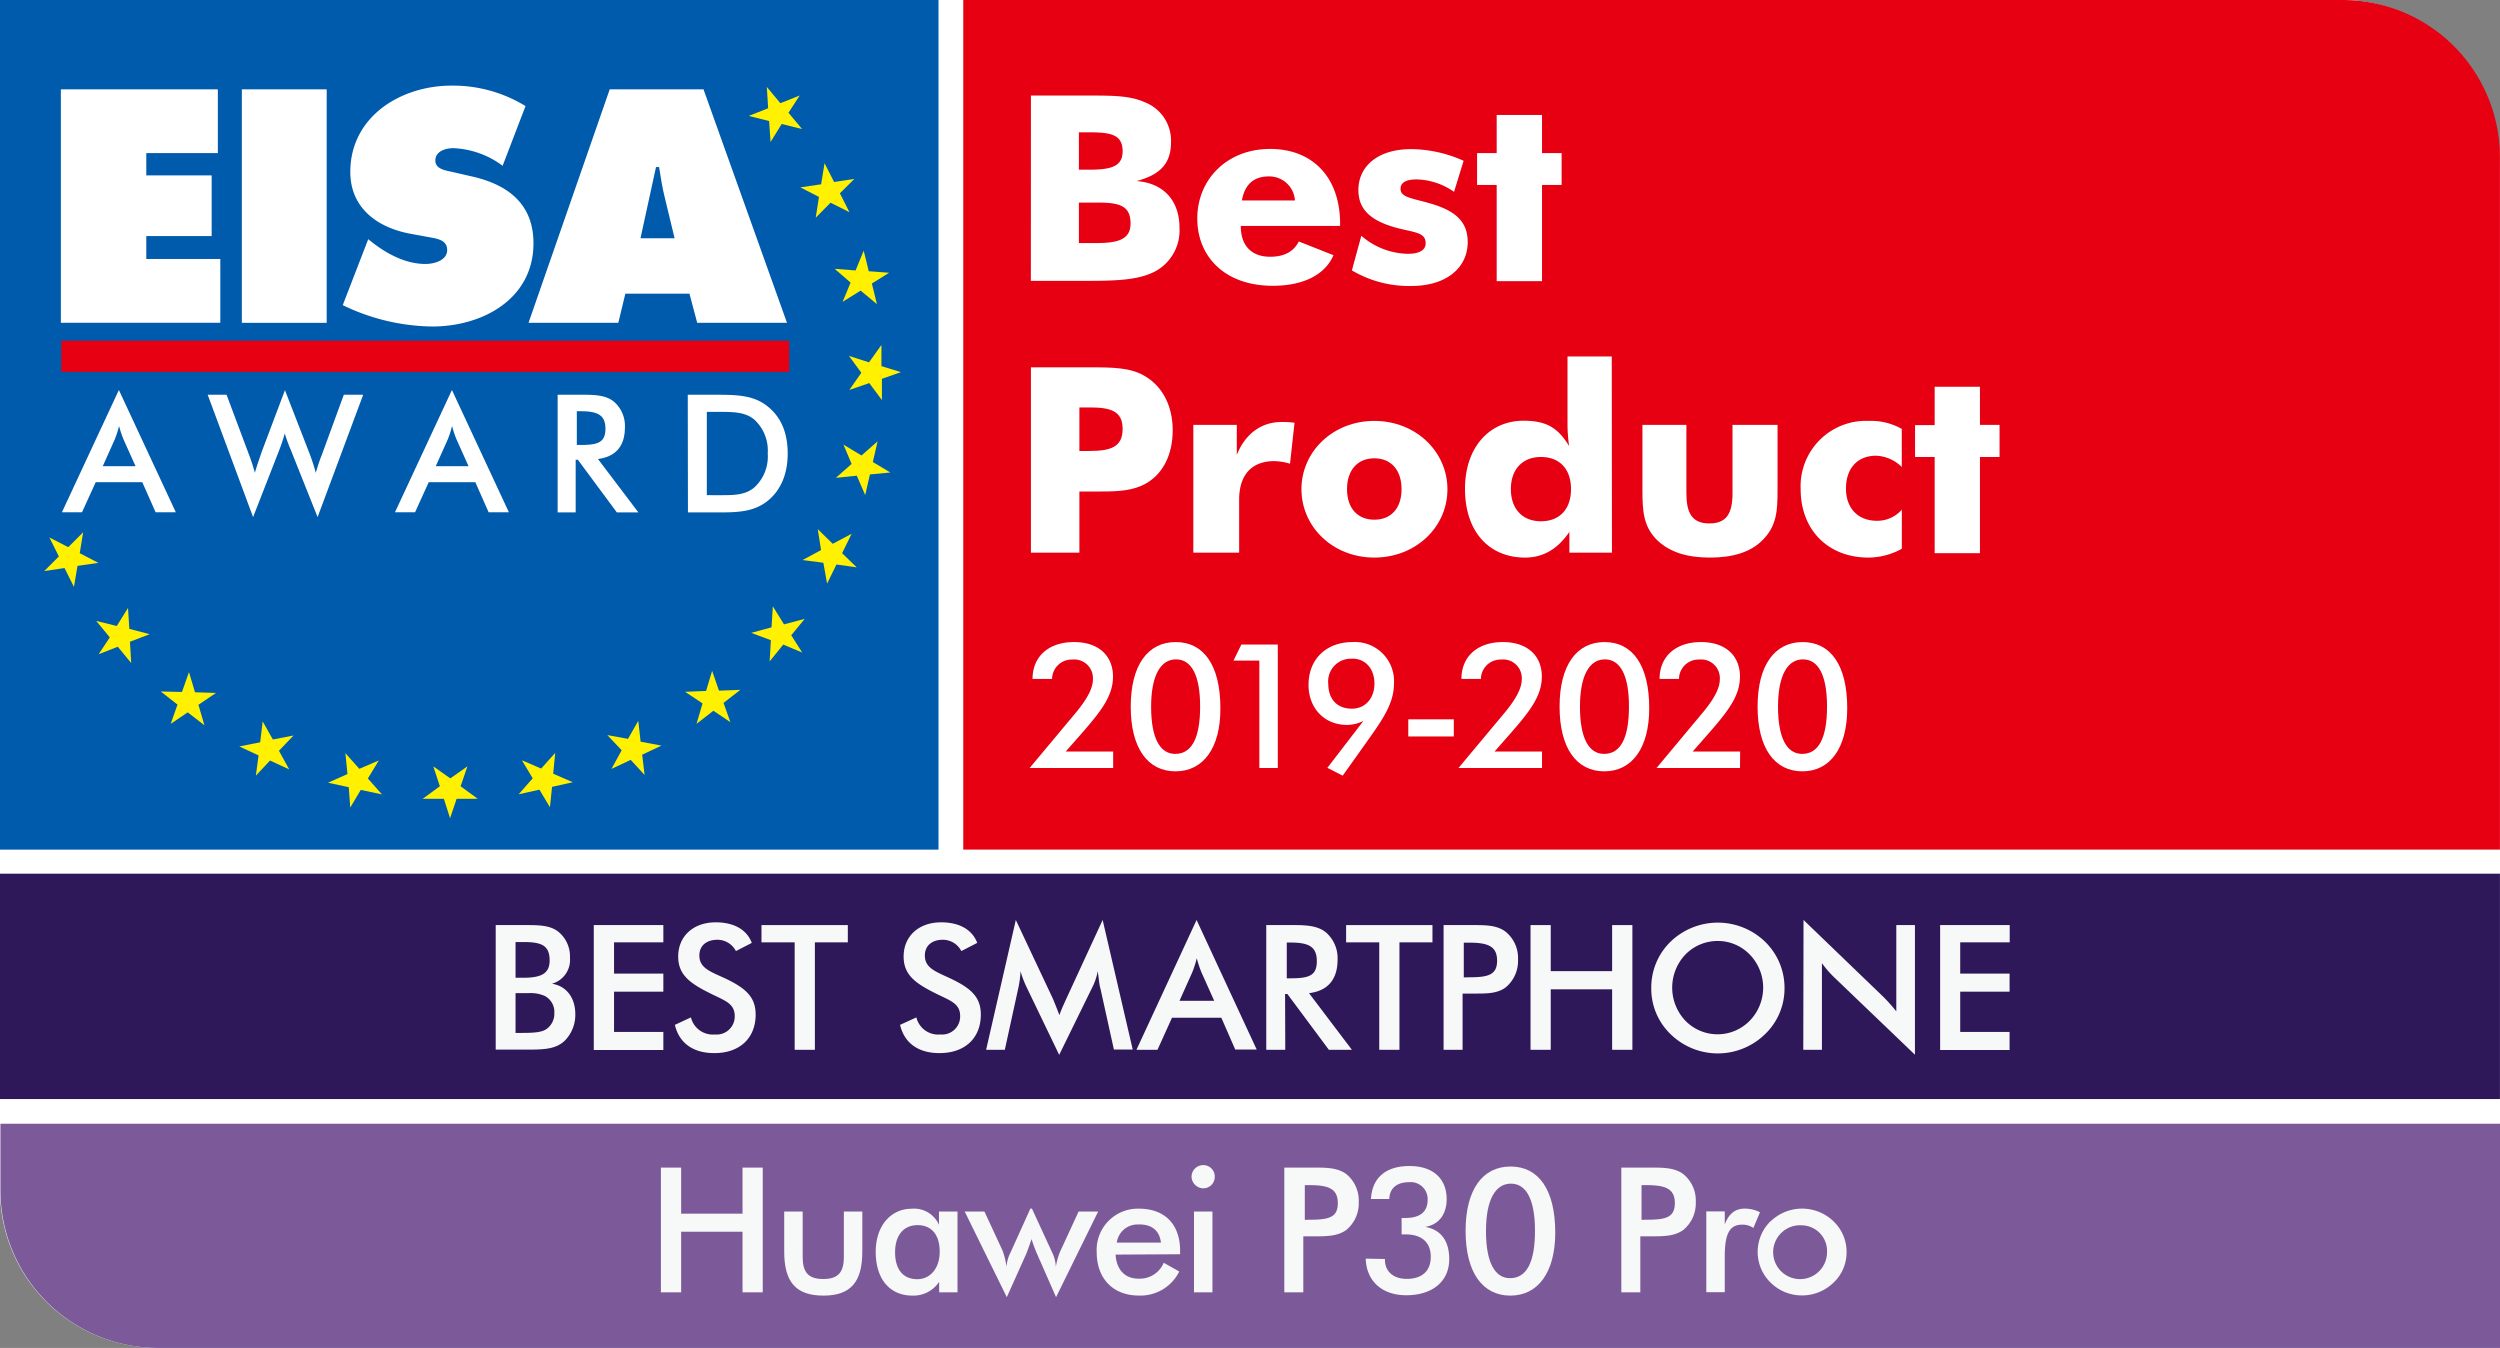 <svg xmlns="http://www.w3.org/2000/svg" viewBox="0 0 415.77 224.17"><rect x="0" y="0" width="415.77" height="224.17" fill="#808080" stroke="none"/><defs><style>.cls-1{fill:#fff;}.cls-2{fill:#005bac;}.cls-3{fill:#2e1859;}.cls-4{fill:#7c5a99;}.cls-5{fill:#e60012;}.cls-6{fill:#fff100;}.cls-7{fill:#f7f8f8;}</style></defs><title>资源 1</title><g id="图层_2" data-name="图层 2"><g id="Layer_1" data-name="Layer 1"><path id="bela_podloga" data-name="bela podloga" class="cls-1" d="M415.77,145.3V27.92C415.76,12.5,404,0,389.59,0H0V198a26.22,26.22,0,0,0,26.24,26.15H415.77V145.3Z"/><g id="sarena_polja" data-name="sarena polja"><rect class="cls-2" width="156.08" height="141.3"/><rect class="cls-3" y="145.3" width="415.76" height="37.48"/><path class="cls-4" d="M26.31,224.17A26.22,26.22,0,0,1,.07,198V186.89h415.7v37.28Z"/><path class="cls-5" d="M389.59,0a26.17,26.17,0,0,1,26.17,26.16V141.3H160.2V0Z"/><path class="cls-1" d="M23.66,80.19H15.92l-2.28,5H10.3l9.47-20.33,9.47,20.33H25.88Zm-1.12-2.66-2-4.46a17.66,17.66,0,0,1-.74-2.22,15.48,15.48,0,0,1-.71,2.22l-2,4.46Z"/><path class="cls-1" d="M37.68,65.65l3.7,9.88c.38,1,.74,2.06,1,3.1.57-1.89,1-3,1.07-3.29l3.94-10.45,4.13,10.64c.35.93.71,2,1,3.12a27.15,27.15,0,0,1,1-3l3.66-10H60.4L52.82,86,48.36,74.82a26.56,26.56,0,0,1-1-2.73q-.4,1.43-.93,2.79L42.09,86,34.54,65.65Z"/><path class="cls-1" d="M79.05,80.19H71.3l-2.27,5H65.69l9.47-20.33,9.47,20.33H81.26Zm-1.13-2.66-2-4.46a17.66,17.66,0,0,1-.74-2.22,15.48,15.48,0,0,1-.71,2.22l-2,4.46Z"/><path class="cls-1" d="M95.74,85.22h-3V65.65h4.43c2.11,0,3.67.17,4.87,1.1a5.34,5.34,0,0,1,1.89,4.3c0,3.14-1.53,4.92-4.49,5.28l6.73,8.89h-3.58L96.1,76.46h-.36ZM96.51,74c2.79,0,4.18-.33,4.18-2.68s-1.34-2.93-4.18-2.93h-.58V74Z"/><path class="cls-1" d="M114.38,65.65h4.29c3.67,0,6.49,0,8.87,1.84S131,72,131,75.45s-1.21,6.21-3.45,7.94-4.84,1.83-8,1.83h-5.14Zm4.32,16.7h1.53c2.17,0,3.83-.11,5.23-1.29a7,7,0,0,0,2.22-5.64,7,7,0,0,0-2.22-5.63c-1.45-1.21-3.26-1.29-5.61-1.29h-2.3V82.35Z"/><polygon class="cls-1" points="10.12 53.68 36.64 53.68 36.64 43.07 24.33 43.07 24.33 39.26 35.2 39.26 35.2 29.17 24.33 29.17 24.33 25.46 36.23 25.46 36.23 14.86 10.12 14.86 10.12 53.68"/><rect class="cls-1" x="40.22" y="14.86" width="14.11" height="38.83"/><path class="cls-1" d="M57,50.75A35,35,0,0,0,71.88,54.3c8.39,0,16.84-4.58,16.84-13.85,0-6.59-4.33-9.79-10.3-11.12l-3.19-.73c-1.08-.25-2.83-.46-2.83-1.9,0-1.6,1.8-2.06,3-2.06a14.72,14.72,0,0,1,8.19,2.93l3.81-9.93a23.09,23.09,0,0,0-12.31-3.4c-8.44,0-16.83,5.15-16.83,14.36,0,6.08,4.63,9.33,10.14,10.3l2.83.52c1.29.25,3.14.41,3.14,2.16s-2.21,2.32-3.6,2.32c-3.24,0-6.28-1.6-8.81-3.55l-.72-.57Z"/><path class="cls-1" d="M104,48.84h10.66l1.29,4.84h14.93L117,14.86h-15.6L87.9,53.68h14.93Zm2.52-9.22,2.58-11.84h.51c.26,1.65.52,3.35.93,5l1.65,6.84Z"/><rect class="cls-5" x="10.19" y="56.66" width="121.06" height="5.19"/><path class="cls-6" d="M9.79,92.54,8.21,89.38,11.35,91l2.48-2.48L13.26,92l3.1,1.61-3.47.5-.59,3.5-1.57-3.14-3.37.5Z"/><path class="cls-6" d="M18.26,106,16,103.26l3.42.85,1.87-3,.22,3.48,3.38.88-3.28,1.26.21,3.54-2.23-2.71-3.18,1.24Z"/><path class="cls-6" d="M29.52,117.18,26.73,115l3.53.08,1.17-3.3,1,3.35,3.5.11L33,117.21l1,3.41-2.78-2.15-2.83,1.91Z"/><path class="cls-6" d="M43,125.63l-3.2-1.49,3.47-.69.42-3.47,1.69,3,3.44-.66-2.43,2.54,1.71,3.1-3.19-1.48L42.55,129Z"/><path class="cls-6" d="M58,130.92l-3.45-.75,3.24-1.44-.35-3.47,2.32,2.6L63,126.47l-1.82,3,2.35,2.65L60,131.37l-1.75,2.93Z"/><path class="cls-6" d="M73.82,132.85H70.29l2.86-2.09-1.09-3.31,2.83,2,2.85-2-1.14,3.31,2.86,2.09H75.94l-1.09,3.23Z"/><path class="cls-6" d="M89.71,131.33l-3.46.77,2.34-2.66-1.79-3L90,127.82l2.34-2.61L92,128.68l3.26,1.41-3.45.77-.35,3.39Z"/><path class="cls-6" d="M104.89,126.37l-3.2,1.51,1.7-3.11L101,122.25l3.44.63,1.71-3,.39,3.47L110,124l-3.2,1.51.4,3.37Z"/><path class="cls-6" d="M118.64,118.2l-2.8,2.18,1-3.4-2.91-1.93,3.5-.14,1-3.35,1.14,3.3,3.55-.13-2.79,2.17,1.14,3.2Z"/><path class="cls-6" d="M130.26,107.2,128,110l.2-3.53-3.27-1.22,3.38-.92.22-3.49,1.86,3,3.44-.92-2.24,2.73,1.82,2.87Z"/><path class="cls-6" d="M139.11,93.88l-1.56,3.18-.62-3.47-3.46-.45,3.08-1.66L136,88l2.49,2.44,3.14-1.67L140.05,92l2.43,2.36Z"/><path class="cls-6" d="M144.68,78.9l-.79,3.44-1.4-3.23-3.48.36,2.62-2.32-1.36-3.21,3,1.81,2.68-2.35-.79,3.44,2.91,1.74Z"/><path class="cls-6" d="M146.67,63l0,3.53-2.1-2.82-3.32,1.14,2-2.86-2.06-2.8,3.33,1.07,2.07-2.89,0,3.52,3.24,1Z"/><path class="cls-6" d="M145,47.15l.84,3.43-2.71-2.25-3,1.87L141.46,47,138.8,44.7l3.49.28,1.35-3.29.84,3.42,3.39.25Z"/><path class="cls-6" d="M139.68,32.15l1.59,3.14-3.15-1.58-2.46,2.5.54-3.46-3.1-1.59,3.46-.51.57-3.51,1.59,3.13,3.37-.52Z"/><path class="cls-6" d="M131.13,18.75l2.26,2.71L130,20.62l-1.85,3-.24-3.49-3.38-.85L127.75,18l-.22-3.54,2.25,2.7L133,15.88Z"/><path class="cls-1" d="M171.45,15.89H181c3.88,0,6.92,0,9.3,1.08a6.85,6.85,0,0,1,4.45,6.63c0,3.54-1.72,5.44-5.73,6.51,4.5.35,7.14,3.24,7.14,7.81a7.73,7.73,0,0,1-4.1,7.24c-2.82,1.46-6.56,1.55-11.72,1.55h-8.9Zm9.69,12.33c3.62,0,5.56-.52,5.56-3.06,0-2.76-1.94-3.15-5.42-3.15h-1.85v6.21Zm1.28,12.2c3.66,0,5.6-.69,5.6-3.24,0-2.93-1.76-3.49-5.47-3.49h-3.12v6.73Z"/><path class="cls-1" d="M206.35,37.57c0,3.32,1.81,5.13,4.89,5.13,2.34,0,3.92-.86,4.76-2.54l5.77,2.28c-1.36,3.19-4.93,5.09-10.09,5.09-7.93,0-12.56-4.79-12.56-11.21S204,24.77,211.24,24.77c7,0,11.63,4.65,11.63,12.46v.34ZM211,29.34c-2.47,0-4,1.33-4.46,4h8.82A4.27,4.27,0,0,0,211,29.34Z"/><path class="cls-1" d="M226.4,39.21a12.1,12.1,0,0,0,7.75,3c1.94,0,2.95-.64,2.95-1.76,0-1.77-1.76-1.77-4.62-2.5-4.5-1.17-6.57-3.11-6.57-6.34,0-3.88,3.13-6.81,8.81-6.81a21.68,21.68,0,0,1,8.69,1.94l-1.59,5.17a11.19,11.19,0,0,0-6.26-2.07c-1.76,0-2.64.56-2.64,1.55,0,1.47,1.94,1.56,5,2.46,4.14,1.21,6.17,3,6.17,6.42,0,4.27-3.57,7.29-9.35,7.29a18.64,18.64,0,0,1-9.91-2.59Z"/><path class="cls-1" d="M248.91,30.76h-3.26v-5.3h3.26V19.12h7.54v6.34h3.26v5.3h-3.26v16h-7.54Z"/><path class="cls-1" d="M171.45,91.91V61.09h9.61c4,0,7.09,0,9.56,1.59,2.78,1.73,4.41,4.92,4.41,8.88s-1.55,7.16-4.37,8.8c-2.16,1.25-4.58,1.38-7.53,1.38h-3.62V91.91ZM181.14,75c3.66,0,5.56-.69,5.56-3.67s-2-3.57-5.47-3.57h-1.72V75Z"/><path class="cls-1" d="M198.46,70.66h7.23v5c1.41-3.54,4.1-5.48,7.44-5.48.53,0,1.24,0,2.16.13l-.75,6.81a9.57,9.57,0,0,0-2.64-.43c-3.61,0-5.82,2.16-5.82,6.43v8.79h-7.62Z"/><path class="cls-1" d="M228.56,92.73c-6.92,0-12.12-5.13-12.12-11.38S221.68,70,228.56,70s12.16,5.08,12.16,11.38S235.43,92.73,228.56,92.73Zm0-16.51c-2.82,0-4.54,2-4.54,5.13s1.72,5.08,4.54,5.08,4.53-1.94,4.53-5.08S231.38,76.22,228.56,76.22Z"/><path class="cls-1" d="M268.08,91.91H261V88.46c-1.94,2.85-4.36,4.27-7.36,4.27-6,0-10-4.31-10-11.43,0-6.89,4.05-11.33,9.74-11.33,3.57,0,5.64,1,7.58,4.22a25.91,25.91,0,0,1-.27-3.79V59.28h7.36ZM256.27,76c-3.08,0-5,2.07-5,5.34s1.9,5.35,5,5.35,5-2,5-5.35S259.36,76,256.27,76Z"/><path class="cls-1" d="M295.62,81.52c0,3.32-.09,6-2.6,8.41-1.94,1.89-4.8,2.8-8.64,2.8s-6.65-.91-8.68-2.8c-2.42-2.29-2.55-5-2.55-8.41V70.66h7.31V82c0,3.32.93,5.05,3.83,5.05s3.84-1.73,3.84-5.05V70.66h7.49Z"/><path class="cls-1" d="M312,75.79c-3,0-5,2-5,5.47,0,3.19,1.93,5.35,5.15,5.35a5.39,5.39,0,0,0,4.14-1.86v6.51a11.49,11.49,0,0,1-5.59,1.47c-6.44,0-11.24-4.36-11.24-11.43A10.87,10.87,0,0,1,310.78,70a10.39,10.39,0,0,1,5.5,1.33v6.34A6.39,6.39,0,0,0,312,75.79Z"/><path class="cls-1" d="M321.75,76h-3.26v-5.3h3.26V64.32h7.53v6.34h3.26V76h-3.26v16h-7.53Z"/></g><path class="cls-7" d="M82.44,153.85h5.22c2.2,0,3.85.09,5.13,1.05a5.29,5.29,0,0,1,2,4.38,4.11,4.11,0,0,1-3,4.32c2.41.38,3.89,2.32,3.89,5.1A6.15,6.15,0,0,1,94,173c-1.48,1.48-3.45,1.56-6.35,1.56H82.44ZM87,162.61c3,0,4.41-.69,4.41-2.87,0-2.58-1.42-3.07-4.41-3.07H85.74v5.94Zm-.12,9.17c1.89,0,3.22-.09,4-.64a3.1,3.1,0,0,0,1.31-2.64,3,3,0,0,0-1.6-2.87,5.8,5.8,0,0,0-2.72-.46H85.74v6.61Z"/><path class="cls-7" d="M98.75,153.85h11.57v2.87h-8.2v5.2h8.2v3h-8.2v6.7h8.2v3H98.75Z"/><path class="cls-7" d="M114.91,169.2a3.74,3.74,0,0,0,4,2.84,3,3,0,0,0,3.28-3.07c0-2-1.53-2.53-3.68-3.57-3.68-1.8-5.72-3.19-5.72-6.33,0-3.33,2.47-5.68,6.24-5.68,3.08,0,5.19,1.25,6,3.42l-2.64,1.36a3.48,3.48,0,0,0-3.08-1.88c-1.83,0-3,1-3,2.61,0,2,1.63,2.61,4,3.68,3.65,1.69,5.36,3.17,5.36,6.15,0,3.86-2.58,6.41-6.87,6.41-3.54,0-5.86-1.68-6.56-4.7Z"/><path class="cls-7" d="M135.52,174.59h-3.36V156.72h-5.52v-2.87H141v2.87h-5.48Z"/><path class="cls-7" d="M152.4,169.2a3.73,3.73,0,0,0,4,2.84,3,3,0,0,0,3.28-3.07c0-2-1.54-2.53-3.69-3.57-3.68-1.8-5.71-3.19-5.71-6.33,0-3.33,2.47-5.68,6.24-5.68,3.07,0,5.19,1.25,6,3.42l-2.64,1.36a3.47,3.47,0,0,0-3.07-1.88c-1.83,0-3,1-3,2.61,0,2,1.62,2.61,3.94,3.68,3.66,1.69,5.37,3.17,5.37,6.15,0,3.86-2.58,6.41-6.88,6.41-3.53,0-5.85-1.68-6.55-4.7Z"/><path class="cls-7" d="M182.57,161.51a10.44,10.44,0,0,1-1,2.87l-5.42,11.05-5.43-11.28a16.38,16.38,0,0,1-1-2.64,15.87,15.87,0,0,1-.38,2.87l-2.23,10.21H164L168.94,153l6.12,13c.17.38.55,1.31,1.13,2.82.4-1.16.87-2.09,1.19-2.82l6-13,5,21.55h-3.13L183,164.35C182.86,164,182.77,163.05,182.57,161.51Z"/><path class="cls-7" d="M203.12,169.26h-8.21l-2.41,5.33H189L199,153l10,21.55h-3.57Zm-1.19-2.82-2.12-4.73a19.89,19.89,0,0,1-.78-2.35,16.1,16.1,0,0,1-.75,2.35l-2.12,4.73Z"/><path class="cls-7" d="M213.75,174.59h-3.16V153.85h4.7c2.23,0,3.89.18,5.16,1.16a5.67,5.67,0,0,1,2,4.56c0,3.33-1.62,5.22-4.75,5.6l7.13,9.42H221l-6.9-9.28h-.38Zm.81-11.89c3,0,4.44-.35,4.44-2.84s-1.42-3.11-4.44-3.11H214v5.95Z"/><path class="cls-7" d="M232.74,174.59h-3.36V156.72h-5.51v-2.87h14.36v2.87h-5.49Z"/><path class="cls-7" d="M243.24,174.59h-3.16V153.85h5.1c2.12,0,3.8.06,5.19,1.08a5.64,5.64,0,0,1,2.09,4.64,5.71,5.71,0,0,1-2.09,4.67c-1.39,1-3.07,1-5.19,1h-1.94Zm1.07-12.06c3.11,0,4.67-.35,4.67-2.76s-1.53-3-4.67-3h-.87v5.78Z"/><path class="cls-7" d="M254.54,153.85h3.36v7.66h10.21v-7.66h3.37v20.74h-3.37V164.53H257.9v10.06h-3.36Z"/><path class="cls-7" d="M293.53,172a11.24,11.24,0,0,1-15.69,0,10.49,10.49,0,0,1-3.22-7.68,10.61,10.61,0,0,1,3.22-7.72,11.32,11.32,0,0,1,15.69,0,10.69,10.69,0,0,1,3.25,7.72A10.51,10.51,0,0,1,293.53,172ZM291,158.75a7.39,7.39,0,0,0-5.34-2.26,7.51,7.51,0,0,0-5.37,2.26,8,8,0,0,0,0,11,7.47,7.47,0,0,0,10.71,0,7.9,7.9,0,0,0,0-11Z"/><path class="cls-7" d="M299.94,153l13.17,12.68a26.49,26.49,0,0,1,2.26,2.52V153.85h3.1v21.56L305,162.5a17.31,17.31,0,0,1-2-2.32v14.41h-3.1Z"/><path class="cls-7" d="M322.66,153.85h11.57v2.87H326v5.2h8.21v3H326v6.7h8.21v3H322.66Z"/><path class="cls-7" d="M109.91,194.18h3.37v7.66h10.21v-7.66h3.36v20.74h-3.36V204.85H113.28v10.07h-3.37Z"/><path class="cls-7" d="M133.49,209.06c0,2.52.93,3.65,3.42,3.65s3.43-1.13,3.43-3.65v-7.57h3.07v6.64c0,5-1.85,7.34-6.47,7.34s-6.52-2.29-6.52-7.34v-6.64h3.07Z"/><path class="cls-7" d="M156.19,214.92v-1.74a5.13,5.13,0,0,1-4.43,2.29c-3.75,0-6.12-2.7-6.12-7.28,0-4.32,2.49-7.17,6-7.17a4.53,4.53,0,0,1,4.52,2.67v-2.2h3.08v13.43Zm-3.59-11.17c-2.32,0-3.74,1.68-3.74,4.53s1.36,4.46,3.68,4.46c2.12,0,3.74-1.74,3.74-4.58S154.89,203.75,152.6,203.75Z"/><path class="cls-7" d="M172.56,208.74a22.77,22.77,0,0,1-1-2.67c-.44,1.28-.76,2.15-.93,2.55l-3.19,7.11-7-14.24h3.28l3,6.47a12.07,12.07,0,0,1,.67,2.72,6.26,6.26,0,0,1,.69-2.43l3.28-7.25h.26l3.34,7.25a6.18,6.18,0,0,1,.64,2.43,10.32,10.32,0,0,1,.78-2.69l3-6.5h3.25l-7,14.24Z"/><path class="cls-7" d="M185.53,208.65c.15,2.53,1.57,4,3.8,4a4.33,4.33,0,0,0,4.21-2.64l2.58,1.45a7.19,7.19,0,0,1-6.73,4c-4.29,0-7-2.84-7-7.22a6.86,6.86,0,0,1,7-7.23c4.32,0,6.87,2.59,6.87,7v.58Zm3.92-5a3.48,3.48,0,0,0-3.72,3h7.34C192.84,204.65,191.56,203.63,189.45,203.63Z"/><path class="cls-7" d="M200.1,193.77a1.88,1.88,0,0,1,1.92,1.92,1.9,1.9,0,0,1-1.92,1.94,2,2,0,0,1-1.94-1.94A1.94,1.94,0,0,1,200.1,193.77Zm-1.53,7.72h3.07v13.43h-3.07Z"/><path class="cls-7" d="M216.75,214.92h-3.16V194.18h5.1c2.12,0,3.8.06,5.2,1.07a5.68,5.68,0,0,1,2.08,4.64,5.74,5.74,0,0,1-2.08,4.67c-1.4,1-3.08,1.05-5.2,1.05h-1.94Zm1.07-12.07c3.11,0,4.67-.35,4.67-2.75s-1.53-3-4.67-3H217v5.77Z"/><path class="cls-7" d="M230.33,209.38v.17c0,1.89,1.39,3.14,3.62,3.14,2.53,0,4-1.31,4-3.66s-1.42-3.74-4.21-3.74c-.2,0-.4,0-.64,0v-2.73c.21,0,.41,0,.61,0,2.44,0,3.72-1,3.72-3.05a2.82,2.82,0,0,0-3.11-2.9c-2,0-3.22,1-3.27,2.79H228c.2-3.51,2.44-5.48,6.41-5.48s6.18,2.14,6.18,5.51c0,2.52-1.31,4.26-3.57,4.61,2.61.46,4,2.32,4,5.37,0,3.59-2.67,6-7.16,6-4,0-6.62-2.35-6.73-6.09Z"/><path class="cls-7" d="M251.19,215.47c-4.64,0-7.45-3.86-7.45-10.76S246.58,194,251.22,194s7.43,3.82,7.43,11C258.65,211.61,255.78,215.47,251.19,215.47Zm4.09-10.79c0-5.14-1.42-7.83-4-7.83s-4.15,2.67-4.15,7.89,1.48,7.83,4,7.83C253.89,212.57,255.28,209.93,255.28,204.68Z"/><path class="cls-7" d="M272.8,214.92h-3.16V194.18h5.1c2.12,0,3.8.06,5.19,1.07a5.65,5.65,0,0,1,2.09,4.64,5.71,5.71,0,0,1-2.09,4.67c-1.39,1-3.07,1.05-5.19,1.05H272.8Zm1.07-12.07c3.1,0,4.67-.35,4.67-2.75s-1.54-3-4.67-3H273v5.77Z"/><path class="cls-7" d="M290.18,201a5.64,5.64,0,0,1,2.52.61l-1.1,2.61a3.16,3.16,0,0,0-1.88-.55c-2.18,0-2.88,1.71-2.88,5.34v5.89h-3.07V201.46h3.07v2.17C287.51,201.87,288.56,201,290.18,201Z"/><path class="cls-7" d="M294.48,203.11a7.52,7.52,0,0,1,10.44,0,7,7,0,0,1,2.18,5.08,6.88,6.88,0,0,1-2.15,5.1,7.47,7.47,0,0,1-5.28,2.15,7.37,7.37,0,0,1-5.19-2.12,7.13,7.13,0,0,1,0-10.24Zm5.22.67a4.48,4.48,0,1,0,4.15,4.47A4.27,4.27,0,0,0,299.7,203.78Z"/><path class="cls-1" d="M185.13,127.73h-13.9l7.75-9.28c1.82-2.21,2.78-4,2.78-5.46a3.11,3.11,0,0,0-3.42-3.3,3.26,3.26,0,0,0-3.37,3.22h-3.25c0-3.72,2.67-6.13,6.91-6.13,4,0,6.47,2.21,6.47,5.75,0,3.25-2.06,5.83-5.22,9.45l-2.64,3h7.89Z"/><path class="cls-1" d="M195.5,128.28c-4.64,0-7.45-3.86-7.45-10.76s2.84-10.74,7.48-10.74,7.43,3.83,7.43,11C203,124.42,200.09,128.28,195.5,128.28Zm4.09-10.79c0-5.14-1.42-7.83-4-7.83s-4.15,2.67-4.15,7.89,1.48,7.83,4,7.83C198.2,125.38,199.59,122.74,199.59,117.49Z"/><path class="cls-1" d="M209.44,109.86h-4.3l1.31-2.67h6.06v20.54h-3.07Z"/><path class="cls-1" d="M224,120.56c-3.66,0-6.38-2.69-6.38-6.67,0-4.26,2.93-7.11,7.34-7.11a6.51,6.51,0,0,1,6.87,6.91c0,3.48-2.12,6.29-4.9,10.21L223.3,129l-2.55-1.3,6-7.81A6.07,6.07,0,0,1,224,120.56Zm.9-11a3.76,3.76,0,0,0-4,4.12c0,2.58,1.45,4.18,3.94,4.18,2.21,0,3.74-1.72,3.74-4.18S227.08,109.54,224.93,109.54Z"/><path class="cls-1" d="M241.78,119.63v2.85h-7.57v-2.85Z"/><path class="cls-1" d="M256.45,127.73h-13.9l7.75-9.28c1.82-2.21,2.78-4,2.78-5.46a3.1,3.1,0,0,0-3.42-3.3,3.26,3.26,0,0,0-3.37,3.22h-3.24c0-3.72,2.66-6.13,6.9-6.13,4,0,6.47,2.21,6.47,5.75,0,3.25-2.06,5.83-5.22,9.45l-2.64,3h7.89Z"/><path class="cls-1" d="M266.82,128.28c-4.64,0-7.45-3.86-7.45-10.76s2.84-10.74,7.48-10.74,7.43,3.83,7.43,11C274.28,124.42,271.41,128.28,266.82,128.28Zm4.09-10.79c0-5.14-1.42-7.83-4-7.83s-4.15,2.67-4.15,7.89,1.48,7.83,4,7.83C269.52,125.38,270.91,122.74,270.91,117.49Z"/><path class="cls-1" d="M289.38,127.73H275.49l7.74-9.28c1.83-2.21,2.79-4,2.79-5.46a3.11,3.11,0,0,0-3.43-3.3,3.25,3.25,0,0,0-3.36,3.22H276c0-3.72,2.67-6.13,6.9-6.13,4,0,6.47,2.21,6.47,5.75,0,3.25-2.06,5.83-5.22,9.45l-2.64,3h7.89Z"/><path class="cls-1" d="M299.76,128.28c-4.64,0-7.46-3.86-7.46-10.76s2.85-10.74,7.49-10.74,7.42,3.83,7.42,11C307.21,124.42,304.34,128.28,299.76,128.28Zm4.09-10.79c0-5.14-1.42-7.83-4-7.83s-4.15,2.67-4.15,7.89,1.48,7.83,4,7.83C302.46,125.38,303.85,122.74,303.85,117.49Z"/></g></g></svg>